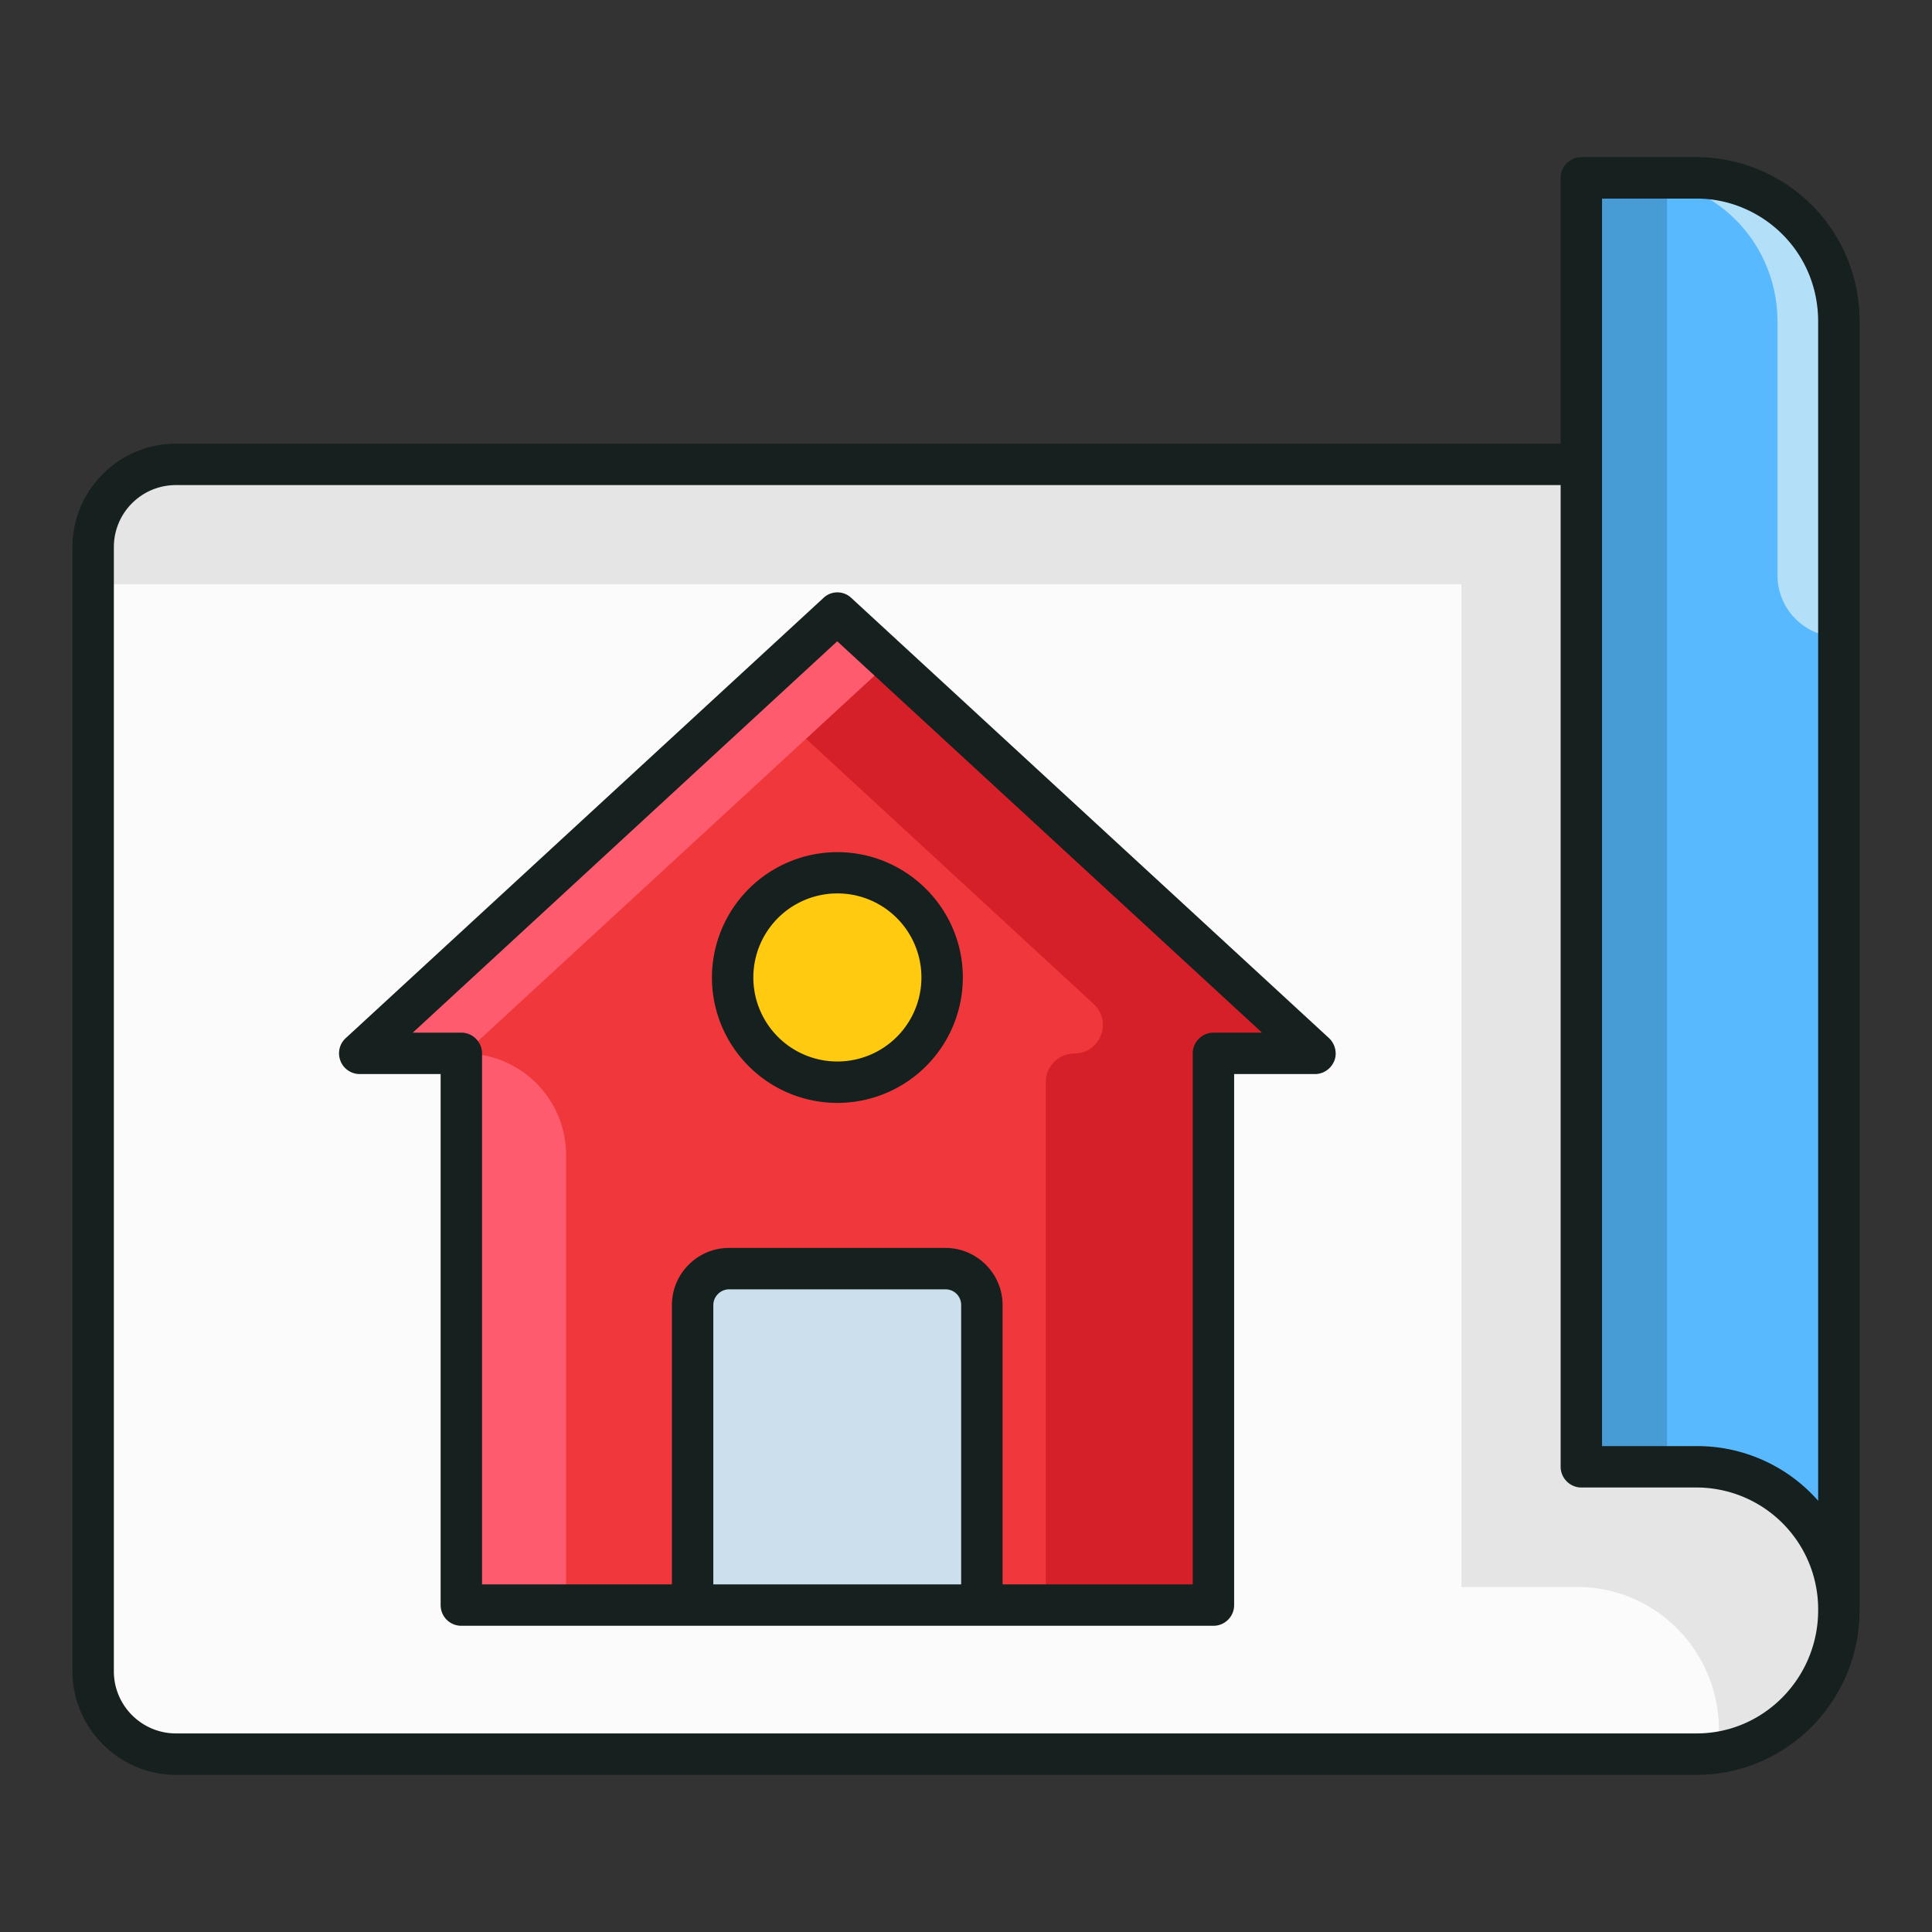 <svg xmlns="http://www.w3.org/2000/svg" viewBox="0 0 70 70"><rect x="0" y="0" width="70" height="70" fill="#333333" stroke="none"/><path fill="#fbfbfb" d="M66.63 58.34c0 2.89-2.3 5.21-5.15 5.21H6.38c-1.66 0-3-1.34-3-3V19.82c0-1.66 1.34-3 3-3H57.3v36.33h4.18c1.43 0 2.71.57 3.64 1.51.94.94 1.51 2.25 1.51 3.68z"/><path fill="#e5e5e5" d="M66.63 58.34c0 2.64-1.92 4.8-4.42 5.15.05-.26.07-.53.07-.8 0-1.43-.57-2.74-1.51-3.68a5.081 5.081 0 0 0-3.64-1.51h-4.18V21.17H3.38v-1.35c0-1.66 1.34-3 3-3H57.3v36.33h4.18c1.43 0 2.71.57 3.64 1.51.94.94 1.51 2.25 1.51 3.68z"/><path fill="#f0373c" d="M47.643 38.167h-3.677v19.988H16.713V38.167h-3.678l17.304-15.952z"/><path fill="#d5202a" d="M47.64 38.17h-3.67v19.98h-6.08V39.204c0-.571.462-1.034 1.033-1.034.942 0 1.393-1.156.701-1.794L27.31 25.02l3.03-2.8 17.3 15.95z"/><path fill="#fe5c6e" d="M16.83 38.17a3.68 3.68 0 0 1 3.68 3.68v16.3h-3.8V38.17h-3.67l17.3-15.95 1.9 1.75-15.41 14.2z"/><path fill="#cbdfed" d="M35.573 47.282v10.873H25.1V47.282c0-.73.59-1.314 1.313-1.314h7.848c.729 0 1.313.585 1.313 1.314z"/><circle cx="30.339" cy="35.416" r="3.794" fill="#ffca0f"/><path fill="#59b9ff" d="M66.629 11.658v46.68c0-1.428-.57-2.736-1.507-3.672a5.091 5.091 0 0 0-3.643-1.524h-4.18V6.45h4.18a5.14 5.14 0 0 1 3.643 1.524 5.185 5.185 0 0 1 1.507 3.684z"/><path fill="#489cd5" d="M57.302 6.451h3.1v46.69h-3.1z"/><path fill="#b4dff9" d="M66.632 23.077V11.661c0-1.44-.57-2.75-1.51-3.69-.94-.93-2.22-1.52-3.64-1.52h-2.23c1.43 0 2.71.59 3.64 1.52.94.94 1.51 2.25 1.51 3.69v9.186a2.23 2.23 0 0 0 2.23 2.23z"/><path fill="#15201f" d="M30.845 21.665a.731.731 0 0 0-1.01 0l-17.31 15.95c-.23.21-.3.54-.19.82.11.29.39.48.7.48h2.93v19.24c0 .41.33.75.75.75h27.25c.42 0 .75-.34.75-.75v-19.24h2.93c.31 0 .58-.19.7-.48.11-.28.03-.61-.19-.82l-17.31-15.95zm-5 35.74v-10.12c0-.31.26-.57.57-.57h7.84c.32 0 .57.25.57.57v10.12h-8.98zm18.12-19.99c-.41 0-.75.34-.75.75v19.24h-6.89v-10.12c0-1.14-.93-2.07-2.07-2.07h-7.84c-1.14 0-2.07.93-2.07 2.07v10.12h-6.88v-19.24c0-.41-.34-.75-.75-.75h-1.76l15.38-14.18 15.39 14.18h-1.76z"/><path fill="#15201f" d="M25.795 35.415a4.545 4.545 0 0 0 9.09 0c0-2.5-2.04-4.54-4.55-4.54a4.55 4.55 0 0 0-4.54 4.54zm7.59 0a3.045 3.045 0 0 1-6.09 0 3.045 3.045 0 0 1 6.09 0z"/><path fill="#15201f" d="M61.475 5.695h-4.18c-.41 0-.75.34-.75.75v9.63H6.375c-2.06 0-3.75 1.68-3.75 3.75v40.73c0 2.06 1.69 3.75 3.75 3.75h55.1c3.26 0 5.9-2.68 5.9-5.96v-46.69a5.92 5.92 0 0 0-5.9-5.96zm0 57.11h-55.1c-1.24 0-2.25-1.01-2.25-2.25v-40.73c0-1.25 1.01-2.25 2.25-2.25h50.17v35.57c0 .41.34.75.75.75h4.18a4.41 4.41 0 0 1 4.4 4.44v.01c0 2.45-1.97 4.46-4.4 4.46zm0-10.41h-3.43v-45.2h3.43c2.31 0 4.4 1.865 4.4 4.46v42.72a5.835 5.835 0 0 0-4.4-1.98z"/></svg>
